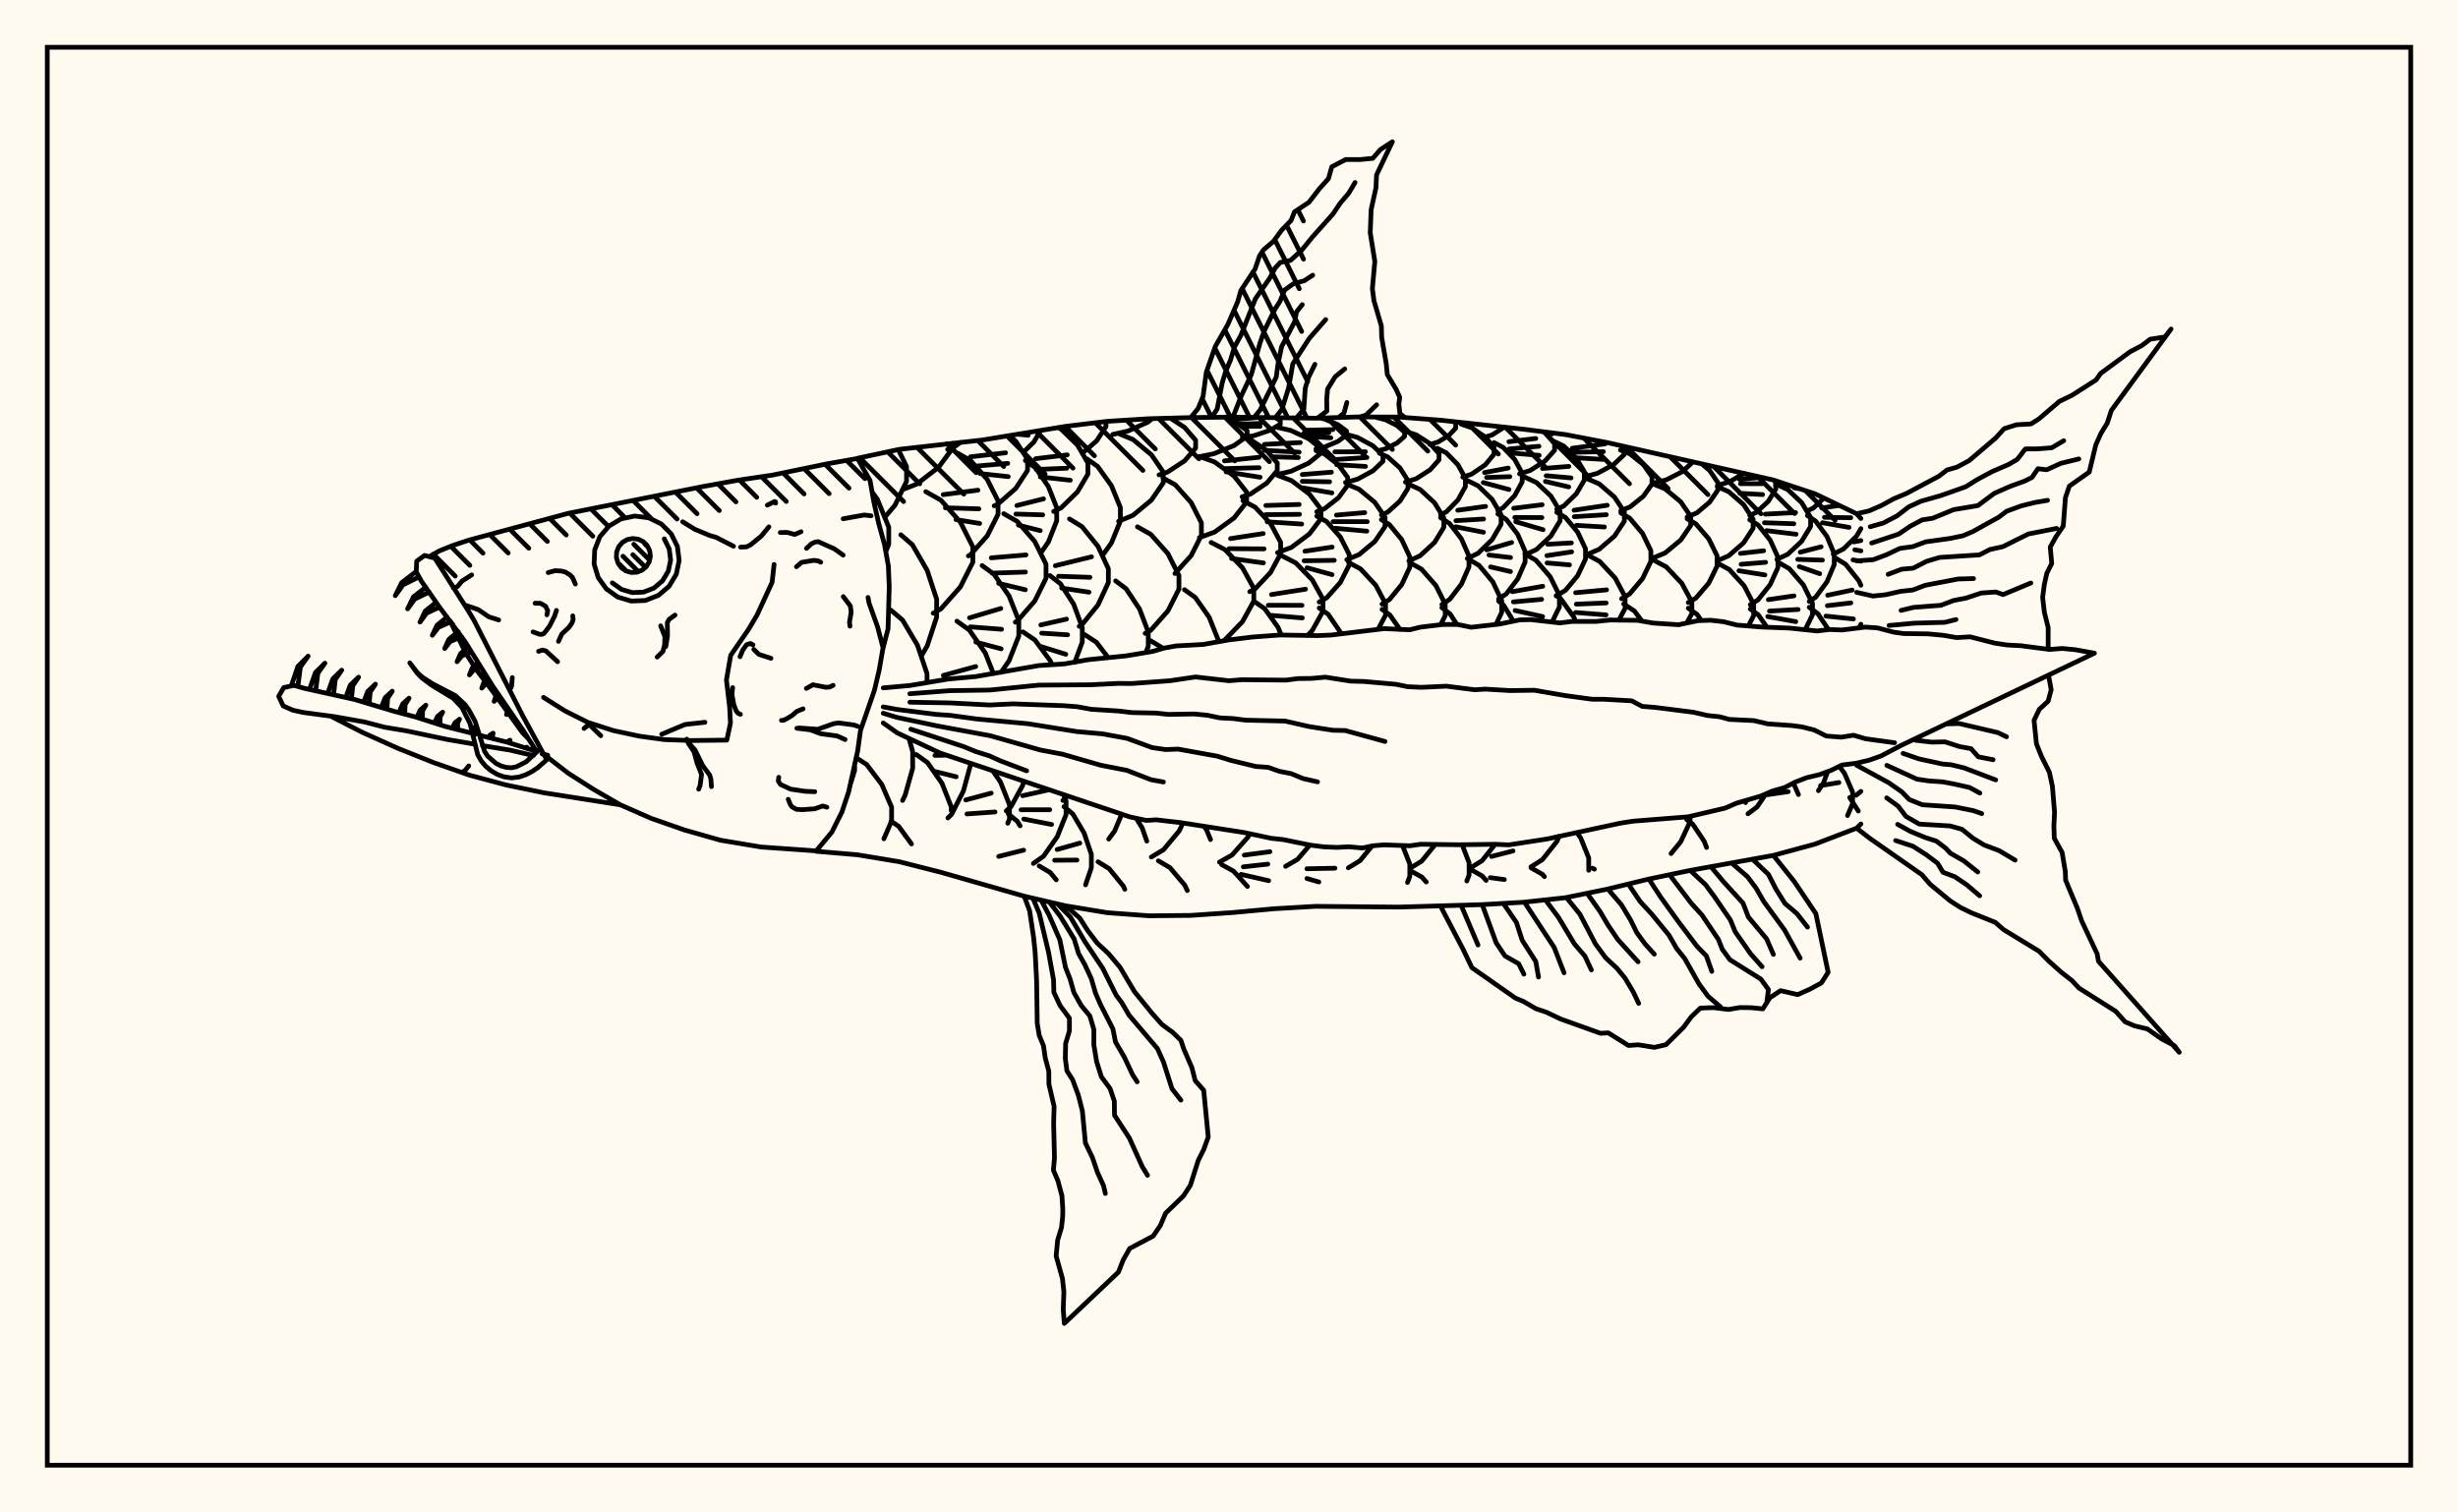 <svg xmlns="http://www.w3.org/2000/svg" width="520" height="320"><rect x="0" y="0" width="520" height="320" fill="floralwhite"/><rect x="10" y="10" width="500" height="300" stroke="black" stroke-width="1" fill="none"/><path stroke="black" stroke-width="1" fill="none" stroke-linecap="round" stroke-linejoin="round" d="
M 181.41 96.96 190.26 95.07 207.87 93.09 225.48 90.2 234.28 89.14 243.09 88.59 251.9 88.35 260.7 88.25 278.31 88.48 287.12 88.22 295.92 88.24 304.73 88.9 322.34 90.82 331.14 91.94 339.95 93.62 375.17 101.56 383.98 104.48 392.78 108.7 393.68 109.7 
M 393.68 174.34 392.78 175.22 383.98 178.59 375.17 180.98 357.56 184.16 348.76 186 339.95 188.14 331.14 189.94 322.34 190.89 313.53 191.4 295.92 191.92 278.31 191.76 269.51 192.27 260.7 193.08 251.9 193.68 243.09 193.76 234.28 193.11 225.48 191.66 216.67 189.61 199.06 184.56 190.26 182.32 181.45 180.86 172.68 180.11 
M 179.78 166.31 180.8 163.03 180.8 161.59 
M 187.84 168.97 186.55 165.98 183.35 161.76 181.11 160.29 
M 190.94 169.36 191.49 168.23 193.08 162.55 193.08 159.03 192.29 156.21 
M 187.39 116.71 188.02 115.18 188.02 111.54 185.61 105.64 184.49 104.09 
M 196.11 144.37 196.11 142.51 194.09 136.5 190.94 131.19 188.49 129.11 
M 201.24 171.5 201.24 170.69 199.28 165.73 196.22 161.35 193.84 159.64 
M 187.16 109.46 189.32 106.92 191.78 101.85 191.78 98.71 190.03 95.11 
M 195.02 138.61 196.14 136.69 198.15 130.57 198.15 126.78 196.14 120.66 193.01 115.25 190.57 113.14 
M 201.67 171.6 203.81 167.35 205.41 161.49 
M 197.79 159.83 200.29 159.78 
M 197.69 163.21 202.28 164.34 
M 190.9 103.6 193.93 102.43 198.56 98.86 201.55 94.82 201.55 93.75 
M 197.43 129.74 199.06 128.82 203.16 124.19 205.81 118.95 205.81 115.7 203.16 110.46 199.06 105.83 195.85 104.02 
M 210.17 142.54 208.44 138.15 205.07 133.31 202.44 131.42 
M 199.57 142.9 206.42 141.02 
M 213.2 174.18 213.56 173.27 213.56 170.27 211.65 165.44 209.99 163.04 
M 204.32 169.25 209.7 167.81 
M 204.57 172.21 210.5 171.79 
M 200.48 95.09 201.85 94.58 203.23 93.57 
M 204.86 117.62 205.31 117.37 208.86 113.36 211.14 108.81 211.14 105.99 208.86 101.44 205.31 97.42 202.53 95.85 
M 199.54 104.65 206.89 103.71 
M 200 107.44 207.09 107.66 
M 202.25 109.93 207.25 110.75 
M 211.78 142.25 213.47 139.8 215.53 134.56 215.53 131.32 213.47 126.09 210.27 121.47 207.77 119.66 
M 205.11 130.72 211.73 128.74 
M 205.26 132.63 211.88 133.14 
M 206.45 135.85 211.8 137.28 
M 212.87 171.58 213.9 170.64 216.33 166.22 216.63 165.28 
M 215.81 174.73 215.19 173.74 213.31 172.22 
M 210.32 107.02 211.04 106.71 214.89 103.34 217.38 99.53 217.38 97.17 214.89 93.36 213.52 92.16 
M 205.31 96.65 212.73 95.8 
M 205.98 98.66 213.19 98.04 
M 207.36 100.2 213.3 100.84 
M 214.79 131.64 215.22 131.39 218.91 127.15 221.29 122.35 221.29 119.38 218.91 114.57 215.22 110.33 212.34 108.68 
M 209.7 118.03 217.05 117.41 
M 209.87 121.26 216.94 121.03 
M 211.26 123.42 216.92 124.78 
M 222.51 140.56 222.19 139.8 218.94 135.41 216.41 133.69 
M 224 176.18 225.53 172.35 225.53 169.46 224.99 168.1 
M 216.34 168.35 222 167.09 
M 216.01 171.33 222.08 171.32 
M 216.58 173.29 222.47 174.44 
M 216.49 95.7 218.7 93.55 220.15 91.07 
M 215.29 91.87 217.51 92.09 
M 220.39 116.7 221.78 114.68 223.55 110.19 223.55 107.42 221.78 102.93 219.05 98.97 216.92 97.43 
M 215.12 106.96 220.76 105.54 
M 214.92 108.76 220.59 108.93 
M 215.44 111.1 220.07 112.27 
M 227.37 140.14 228.96 135.84 228.96 132.78 227.14 127.84 224.32 123.48 222.12 121.78 
M 220.19 132.22 225.63 130.99 
M 220.37 133.96 225.86 134.31 
M 220.27 136.81 225.48 138.43 
M 224.86 169.36 225.79 168.37 
M 229.58 176.94 229.34 176.23 226.96 172.22 225.1 170.66 
M 222.91 108.21 224.48 107.45 227.93 104.09 230.15 100.3 230.15 97.95 227.93 94.15 224.48 90.8 223.81 90.47 
M 219.09 97.05 225.78 96.24 
M 219.2 99.33 225.7 99.06 
M 220.08 100.91 226.43 101.61 
M 228.31 132.52 228.9 132.16 232.29 127.98 234.48 123.25 234.48 120.33 232.29 115.6 228.9 111.42 226.25 109.79 
M 223.26 119.69 230.92 117.81 
M 223.94 121.92 230.58 122.15 
M 224.6 124.43 230.38 125.29 
M 234.45 139.15 231.95 135.89 229.43 134.25 
M 234.55 177.53 235.8 175.84 237.31 172.25 
M 229.19 95.71 232 93.27 233.98 90.24 233.98 89.17 
M 233.37 117.34 235.13 114.87 237.02 110.25 237.02 107.38 235.13 102.76 232.21 98.68 229.93 97.08 
M 242.41 138.08 242.92 136.73 242.92 133.73 241.08 128.86 238.24 124.57 236.02 122.9 
M 242.61 177.96 241.63 175.16 240.38 173.13 
M 235.4 91.92 238.65 91.19 242.81 89.33 243.77 88.57 
M 236.64 110.29 239.69 109.03 243.59 105.8 246.1 102.14 246.1 99.88 243.59 96.22 239.69 92.99 236.64 91.73 
M 242.26 134.01 243.46 133.34 247.08 129.25 249.41 124.63 249.41 121.77 247.08 117.14 243.46 113.06 240.63 111.46 
M 246.09 137.18 243.36 135.53 
M 247.69 177.93 249.46 175.81 250.25 174.14 
M 245.2 100.47 246.96 99.9 250.6 97.51 252.94 94.81 252.94 93.14 250.6 90.43 247.6 88.47 
M 248.57 121.34 252 117.54 254.16 113.27 254.16 110.62 252 106.35 248.64 102.58 246.01 101.11 
M 257.69 135.81 257.69 135.33 255.8 130.59 252.86 126.4 250.57 124.76 
M 256.09 177.63 255.27 175.61 254.75 174.89 
M 253.45 96.68 256.79 96 261.07 94.27 263.83 92.3 263.83 91.09 261.07 89.12 258.96 88.27 
M 253.73 113.75 256.95 112.58 261.07 109.59 263.73 106.21 263.73 104.11 261.07 100.72 256.95 97.74 253.73 96.57 
M 258.66 135.63 259.13 135.38 262.85 131.53 265.25 127.17 265.25 124.48 262.85 120.12 259.13 116.27 256.22 114.77 
M 264.02 177.1 264.39 176.4 
M 262.84 92.58 265.35 92.16 268.69 91.03 270.85 89.76 270.85 88.98 269.86 88.39 
M 260.65 88.83 266.06 88.33 
M 262.19 89.75 266.65 89.58 
M 262.84 90.18 266.58 90.21 
M 262.77 105.12 264.54 104.53 267.99 102.21 270.21 99.58 270.21 97.96 267.99 95.33 264.54 93.01 262.84 92.44 
M 259.04 97.51 266.36 96.75 
M 259.29 99.14 266.37 98.95 
M 259.39 99.84 266.58 100.97 
M 264.39 125.18 265.52 124.59 268.8 121.11 270.92 117.16 270.92 114.72 268.8 110.78 265.52 107.3 262.95 105.94 
M 260.32 113.95 267.24 112.89 
M 260.04 116.09 267.42 116.13 
M 260.54 118.17 267.28 119.1 
M 271.05 134.35 270.39 132.75 267.56 128.79 265.35 127.25 
M 270.1 100.41 273.06 99.73 276.85 97.99 279.29 96.01 279.29 94.79 276.85 92.82 273.06 91.07 270.1 90.39 
M 267.5 94.02 275.08 93.64 
M 267.55 95.29 274.84 95.67 
M 269.41 96.65 274.66 96.81 
M 270.26 116.92 273.22 115.81 277.01 112.97 279.45 109.74 279.45 107.75 277.01 104.53 273.22 101.68 270.26 100.57 
M 267.8 106.95 274.84 106.73 
M 267.75 108.89 274.91 108.82 
M 268.08 110.4 275.39 110.88 
M 276.56 134.48 277.63 133.38 279.89 129.3 279.89 126.78 277.63 122.7 274.13 119.1 271.4 117.7 
M 268.99 125.79 276.19 124.66 
M 268.31 128.06 275.44 128.07 
M 269.05 130.21 275.51 130.74 
M 278.41 94.96 280.18 94.59 283.03 93.4 284.86 92.04 284.86 91.2 283.03 89.84 280.18 88.65 279.25 88.45 
M 276.1 91.03 281.98 90.89 
M 275.89 91.57 281.11 91.56 
M 275.77 92.26 281.54 92.64 
M 278.57 108.27 280.2 107.64 283.18 105.3 285.11 102.66 285.11 101.03 283.18 98.38 280.2 96.05 278.41 95.35 
M 275.5 100.4 281.67 99.9 
M 275.5 101.84 281.29 101.94 
M 275.2 103.15 281.77 104.29 
M 279.08 127.38 280.66 126.49 283.55 123.24 285.42 119.57 285.42 117.29 283.55 113.61 280.66 110.36 278.57 109.19 
M 276.06 116.62 281.82 115.75 
M 275.89 118.65 282.27 118.55 
M 276.52 120.13 281.8 121.58 
M 283.79 134.08 280.97 129.96 279.08 128.64 
M 284.64 102.08 287.19 101.39 290.46 99.61 292.57 97.59 292.57 96.34 290.46 94.33 287.19 92.55 284.64 91.85 
M 282.4 95.6 288.86 95.58 
M 282.25 97.24 289.18 96.79 
M 282.78 98.32 288.87 98.68 
M 284.92 118.42 287.52 117.34 290.86 114.55 293.01 111.4 293.01 109.45 290.86 106.3 287.52 103.52 284.92 102.43 
M 282.72 108.98 288.72 108.46 
M 282.02 110.37 289.25 110.37 
M 282.46 111.77 289.16 112.38 
M 291.54 133.15 293.12 130.16 293.12 127.73 291.04 123.81 287.81 120.35 285.29 119 
M 291.81 95.29 293.12 94.96 295.57 93.72 297.15 92.32 297.15 91.45 295.57 90.05 293.12 88.81 291.21 88.33 
M 292.24 108.96 293.57 108.36 296.18 106 297.86 103.34 297.86 101.69 296.18 99.02 293.57 96.67 291.81 95.88 
M 292.38 127.81 293.93 126.86 296.55 123.67 298.24 120.04 298.24 117.8 296.55 114.18 293.93 110.98 292.24 109.95 
M 296.19 133.2 294.02 130.1 292.38 128.92 
M 297.32 102.01 299.61 101.28 302.54 99.41 304.43 97.29 304.43 95.98 302.54 93.87 299.61 92 297.32 91.27 
M 298.06 118.68 300.44 117.58 303.49 114.76 305.45 111.56 305.45 109.58 303.49 106.39 300.44 103.57 298.06 102.47 
M 304.78 132.17 305.74 130.25 305.74 127.82 303.78 123.9 300.75 120.44 298.38 119.09 
M 302.5 94.04 304.22 93.52 306.5 92.14 307.96 90.58 307.96 89.61 307.56 89.19 
M 304.75 108.92 305.99 108.29 308.44 105.78 310.01 102.94 310.01 101.18 308.44 98.34 305.99 95.83 304.08 94.85 
M 305.04 127.89 306.69 126.81 309.17 123.59 310.77 119.93 310.77 117.67 309.17 114.01 306.69 110.78 304.76 109.52 
M 308.22 132.12 306.77 129.9 305.04 128.57 
M 309.45 100.96 311.34 100.31 314.22 98.34 316.07 96.1 316.07 94.71 314.22 92.47 311.34 90.5 309.1 89.73 
M 310.41 118.17 312.71 117.05 315.66 114.18 317.56 110.92 317.56 108.91 315.66 105.66 312.71 102.79 310.41 101.67 
M 308.39 107.96 314.28 107.14 
M 308 110.16 313.86 109.81 
M 307.98 111.46 313.83 112.61 
M 316.49 132.1 317.7 129.54 317.7 127.09 315.83 123.14 312.93 119.65 310.67 118.29 
M 313.99 92.53 315.67 92.02 318.28 90.35 
M 316.88 108.01 317.99 107.42 320.45 104.85 322.03 101.94 322.03 100.13 320.45 97.22 317.99 94.65 316.07 93.64 
M 314.06 99.98 319.07 99.03 
M 314.49 101.02 319.42 100.85 
M 313.8 102.1 319.23 103.57 
M 317.03 126.72 318.65 125.66 321.08 122.49 322.65 118.89 322.65 116.66 321.08 113.06 318.65 109.89 316.88 108.73 
M 314.5 116.34 319.79 114.78 
M 315 117.43 319.56 117.96 
M 315.33 119.94 319.55 120.93 
M 320.13 131.37 318.1 128.04 317.03 127.16 
M 321.47 100.26 323.72 99.54 326.85 97.54 328.88 95.26 328.88 93.86 326.85 91.59 326.48 91.35 
M 319.22 93.45 324.9 92.77 
M 319.26 94.99 325.57 94.42 
M 319.06 95.79 325.62 96.34 
M 322.68 117.37 325.05 116.26 328.09 113.41 330.05 110.18 330.05 108.18 328.09 104.95 325.05 102.1 322.68 100.99 
M 320.23 107.54 326.25 106.79 
M 320.46 109.48 326.2 109.51 
M 320.66 110.38 326.44 112.07 
M 328.35 131.58 329.9 128.43 329.9 125.98 327.95 122.03 324.93 118.54 322.58 117.18 
M 319.95 125.18 326.38 124.04 
M 320.17 127.35 326.13 126.81 
M 320.53 129.17 326.35 130.45 
M 327.25 92.05 328.82 91.65 
M 329.34 107.75 330.82 107.05 333.46 104.49 335.17 101.6 335.17 99.81 333.46 96.92 330.82 94.37 328.75 93.38 
M 326.32 99.12 331.9 98.68 
M 327.1 100.65 332.36 101.12 
M 326.94 101.86 331.86 103.02 
M 329.21 126.09 331.18 124.9 333.76 121.8 335.42 118.28 335.42 116.11 333.76 112.59 331.18 109.49 329.34 108.38 
M 327.41 115.15 332.43 114.87 
M 327.26 117.56 332.48 116.76 
M 327.29 119.11 332.03 119.51 
M 333.31 131.46 332.97 130.6 330.23 126.74 329.21 126.01 
M 335.23 100.88 337.92 100.15 341.37 98.29 343.59 96.19 343.59 94.89 342.98 94.31 
M 332.61 94.84 339.56 93.91 
M 332.29 95.71 339.21 95.56 
M 333.09 96.84 339.41 97.21 
M 335.8 117.3 338.32 116.21 341.55 113.43 343.64 110.27 343.64 108.32 341.55 105.17 338.32 102.38 335.8 101.29 
M 333 107.95 340.02 106.9 
M 333.04 109.32 339.82 108.9 
M 333.52 111.15 339.42 111.5 
M 342.47 131.22 343.8 128.71 343.8 126.26 341.69 122.29 338.41 118.78 335.85 117.41 
M 333.33 125.4 339.88 124.8 
M 333.48 127.82 339.78 127.57 
M 333.33 129.59 339.76 130.1 
M 343.05 95.09 344.87 94.75 
M 342.89 108.04 344.86 107.25 347.67 104.99 349.48 102.44 349.48 100.86 347.67 98.31 344.86 96.05 342.8 95.22 
M 343.05 126.67 344.75 125.66 347.48 122.43 349.25 118.77 349.25 116.51 347.48 112.85 344.75 109.61 342.89 108.52 
M 347.38 131.42 345.76 129.27 343.5 127.78 
M 349.9 102.19 352.54 101.51 355.91 99.79 358.09 97.78 
M 349.7 118.06 352.27 116.99 355.56 114.26 357.68 111.17 357.68 109.26 355.56 106.17 352.27 103.44 349.7 102.38 
M 356.84 131.83 357.92 129.81 357.92 127.36 355.8 123.42 352.5 119.93 349.93 118.57 
M 356.92 109.38 358.99 108.51 361.68 106.24 363.42 103.68 363.42 102.1 361.68 99.54 360.09 98.2 
M 357.16 127.48 358.77 126.55 361.49 123.38 363.25 119.8 363.25 117.58 361.49 114 358.77 110.84 356.92 109.76 
M 359.94 131.29 359.02 130 357.16 128.68 
M 363.34 102.68 365.76 102 369.01 100.12 
M 363.28 118.65 365.73 117.58 368.86 114.85 370.88 111.76 370.88 109.85 368.86 106.76 365.73 104.03 363.28 102.96 
M 369.9 132.37 371 130.26 371 127.84 368.98 123.94 365.84 120.5 363.39 119.16 
M 369.29 169.81 369.13 169.46 
M 370.16 109.06 371.6 108.39 374.08 106.08 375.68 103.47 375.58 101.69 
M 367.94 101.38 372.86 101.02 
M 368.2 102.33 372.8 102.34 
M 368.06 104.37 372.89 104.64 
M 370.28 127.93 371.93 126.9 374.48 123.71 376.12 120.1 376.12 117.87 374.48 114.26 371.93 111.07 370.16 109.97 
M 368.2 117.09 373.11 116.53 
M 368.34 119.39 373.52 118.97 
M 367.88 120.76 373.37 121.64 
M 373.78 132.68 371.99 130.1 370.28 128.85 
M 372.62 169.39 373.56 167.98 
M 375.89 102.22 376.56 102.02 
M 375.91 118.35 378.21 117.27 381.15 114.52 383.04 111.4 383.04 109.47 381.15 106.35 378.21 103.59 375.91 102.52 
M 373.46 108.78 379.86 108.45 
M 373.27 110.6 379.49 110.81 
M 373.74 112.27 379.97 113.03 
M 381.88 133.25 383.44 130.08 383.44 127.67 381.52 123.77 378.54 120.32 376.21 118.98 
M 374.1 126.87 379.52 126.07 
M 374.34 129.29 380.4 128.95 
M 373.97 130.45 379.9 131.52 
M 380.47 168.11 379.4 165.67 
M 373.1 168.25 378.3 167.5 
M 382.36 108.09 383.66 107.47 385.84 105.37 
M 379.56 103.21 380.84 103.44 
M 382.75 127.27 384.12 126.34 386.5 123.1 388.04 119.44 388.04 117.17 386.5 113.51 384.12 110.28 382.36 109.08 
M 380.85 116.83 385.27 115.69 
M 380.32 118.35 385.54 118.51 
M 380.64 119.88 384.97 121.38 
M 386.82 133.21 384.57 129.84 382.75 128.49 
M 384.69 167.29 385.77 165.63 386.65 163.26 
M 387.83 117.23 390 116.15 392.78 113.41 393.68 111.84 
M 385.38 107.47 389.13 106.95 
M 385.97 109.45 391.54 109.54 
M 385.55 110.6 391.17 111.58 
M 393.31 132.87 393.68 132.07 
M 393.68 123.83 393.23 122.85 390.46 119.4 388.3 118.06 
M 386.65 125.94 391.83 124.85 
M 386.59 128.15 391.55 127.56 
M 386.28 130.35 392.1 130.96 
M 391.1 165.67 390.2 163.59 389.1 162.14 
M 385.14 166.22 389.03 165.57 
M 392.17 114.66 393.68 114.37 
M 392.4 116.32 393.68 116.55 
M 392.02 118.47 393.68 118.73 
M 186.99 177.47 188.62 173.71 188.62 170.75 187.84 168.97 
M 192.83 178.56 190.11 174.83 188.5 173.73 
M 200.54 173.06 201.33 172.27 201.67 171.6 
M 211.28 181.2 216.56 179.87 
M 218.61 182.69 220.78 181.14 223.67 177.02 224 176.18 
M 223.46 186.15 222.18 184.61 219.84 183.21 
M 220.15 91.07 220.15 91.07 
M 229.65 187.21 230.88 183.58 230.88 180.77 229.58 176.94 
M 223.64 179.74 228.44 178.38 
M 223.12 182.01 227.83 181.97 
M 237.96 188.16 237.66 187.49 234.64 183.78 232.29 182.33 
M 243.57 181.33 246.15 179.78 247.69 177.93 
M 251.18 188.42 250.63 187.27 247.5 183.57 245.06 182.13 
M 247.6 88.47 247.6 88.47 
M 257.99 182.4 260.65 180.9 264.02 177.1 
M 263.91 187.56 260.97 184.32 258.45 182.93 
M 266.06 88.33 266.06 88.33 
M 263.24 180.92 268.66 180.2 
M 263.03 183.4 268.21 182.83 
M 262.56 185 268.39 186.33 
M 271.97 183.3 274.52 181.81 277.1 178.79 
M 279.25 88.45 279.25 88.45 
M 276.48 183.81 282.42 183.69 
M 276.48 185.87 279.01 186.6 
M 285.24 183.61 287.7 182.12 290.29 178.97 
M 297.76 186.7 298.25 185.43 298.25 182.82 296.73 178.94 
M 298.34 183.68 300.76 182.2 303.65 178.65 
M 301.73 186.61 300.8 185.57 298.39 184.23 
M 310.3 186.4 310.79 185.14 310.79 182.54 309.32 178.71 
M 311.18 183.57 313.56 182.08 316.31 178.63 
M 314.4 186.28 313.56 185.33 311.18 183.98 
M 315.53 181.2 320.08 180.04 
M 315.26 185.69 318.25 186.09 
M 323.88 183.4 326.29 181.89 329.37 178.02 329.88 176.89 
M 326.73 185.47 326.32 184.99 323.92 183.63 
M 328.82 91.65 328.82 91.65 
M 336.1 184.13 336.1 181.51 334.4 177.29 333.6 176.16 
M 337.3 183.9 336.92 183.69 
M 358.09 97.78 358.09 97.78 
M 353.52 180.59 355.57 178.08 357.55 173.83 357.55 172.73 
M 361.03 179.31 360.51 177.96 358.09 174.35 356.84 173.42 
M 369.79 172.17 371.73 170.72 372.62 169.39 
M 390.85 172.55 391.92 170.05 391.92 167.58 391.1 165.67 
M 392.68 168.26 393.68 167.44 
M 393.13 171.59 391.31 168.74 
M 251.9 88.35 253.46 86.43 254.51 83.89 255.2 78.76 257.1 73.3 259.75 68.66 261.83 63.87 262.51 61.48 265.53 56.88 266.46 54.14 267.27 52.89 269.39 51.08 271.12 48.72 273.13 46.65 273.86 44.82 276.91 42.8 279.18 39.86 281.03 37.82 281.75 35.29 284.69 33.75 287.68 33.76 290.41 33.5 292.06 31.62 294.56 30 291.21 37.01 291.09 39.72 290.07 44.37 289.88 49.26 290.85 55.29 290.33 61.08 290.67 63.65 292.23 68.95 292.3 71.39 293.26 76.93 293.49 79.25 295.35 82.36 296.12 84.06 295.93 85.5 296.16 87.5 297.22 88.34 
M 295.92 88.25 295.92 88.24 
M 256.37 88.29 257.51 86.5 258.54 81.09 259.29 78.6 260.32 76.17 261.14 73.44 262.52 70.94 265.58 63.22 268.61 58.88 269.76 56.72 270.84 55.53 273.01 55.09 275.31 53.02 277.61 50.19 282 45.27 283.49 43.04 285.32 40.88 286.67 38.61 
M 260.83 88.25 262.51 83.97 264.72 79.25 266.54 72.62 267.44 70.05 269.71 65.43 270.8 63.72 271.74 61.4 273.57 60.06 275.96 59.38 277.72 58.22 
M 265.3 88.32 266.6 86.73 269.99 79.78 270.4 76.82 271.14 73.33 273.89 68.07 274.28 66 275.5 64.45 
M 269.77 88.39 271.18 86.64 272.61 82.06 273.5 76.98 276.98 71.6 280.46 67.61 
M 274.24 88.44 275.83 86.59 276.13 82.14 276.84 79.8 278.18 77.08 
M 278.71 88.47 280.7 86.97 280.67 84.46 280.85 82.33 282.45 79.72 284.49 78.05 
M 283.18 88.34 284.32 87.4 284.94 85.15 
M 287.65 88.22 288.96 87.84 291.23 85.65 
M 292.12 88.23 292.14 88.24 
M 186.85 145.54 192.46 145.04 200.59 143.67 206.38 143.15 219.8 140.81 225.16 140.47 230.25 139.57 238.22 138.77 243.86 137.82 246.33 137.11 248.81 136.66 254.54 136.35 259.76 135.42 264.95 134.78 270.81 134.35 278.71 134.48 281.62 134.36 292.86 133 298.23 133.25 300.42 132.7 305.16 132.13 308.34 132.12 311.24 132.71 317.18 132.04 321.55 131.15 323.84 131.1 330 131.8 332.46 131.49 337.61 131.49 340.62 131.18 346.46 131.25 349.67 131.82 355.1 132.18 359.26 131.31 361.94 131.23 364.66 131.55 367.49 132.25 372.55 132.66 378.6 132.89 384.44 133.5 386.99 133.19 389.69 133.29 394.63 132.68 397.19 132.85 400.56 133.74 402.77 134.05 407.85 134.11 411.16 134.42 413.94 134.9 416.79 134.74 422.04 136.08 424.64 136.47 427.52 136.62 433.57 137.41 436.27 137.2 439.03 137.46 443.09 138.2 402.34 157.64 397.91 159.96 395.41 160.84 392.67 161.49 389.67 161.86 387.4 162.98 384.93 163.89 382.21 164.54 379.77 165.48 377.54 166.63 374.91 167.38 372.56 168.41 367.34 169.94 364.99 170.97 357.13 172.82 345.51 173.74 342.8 174.16 327.34 177.5 319.19 178.76 316.35 178.63 308.56 178.73 300.57 178.62 298.27 178.95 292.81 178.75 290.38 178.95 288.23 179.42 285.33 179.16 282.83 179.29 280.1 179.18 277.2 178.81 271.49 177.64 268.96 177.37 263.18 176.14 249.76 174.05 244.63 173.46 242.49 173.58 239.04 172.84 198.93 159.34 189.86 155.09 186.85 152.96 
M 192.48 146.78 200.92 146.13 209.39 146 219.7 144.96 230.76 144.88 236.6 144.59 239.37 144.62 247.5 144.03 252.93 143.23 259.99 144.03 262.73 143.81 272.02 143.9 274.58 143.57 277.39 143.54 280.39 143.27 285.74 144.11 288.5 144.18 295.33 144.78 297.77 145.29 300.73 145.42 305.98 145.18 312 145.94 314.21 145.8 319.47 146.11 324.6 146.04 331.21 147.18 336.88 147.95 339.38 147.95 345.2 148.28 347.43 149.46 350.15 149.67 358.26 150.7 361.23 151.38 363.77 151.65 365.85 152.21 371.02 152.46 373.96 153.15 379.06 153.51 381.24 153.8 383.8 154.45 386.35 155.72 389.51 155.97 392.12 155.56 394.68 156.31 400.81 157.15 
M 192.49 148.57 200.97 148.72 209.37 149.16 214.28 148.92 225.1 149.31 227.84 149.52 230.87 150.07 236.61 150.43 239.51 150.77 244.56 150.87 247.15 151.15 252.63 151.06 255.43 151.33 258.08 151.89 260.89 152.03 263.51 152.37 271.85 152.56 276.94 153.72 279.34 154.1 282.01 154.51 284.57 154.56 293.01 156.88 
M 186.85 149.56 189.76 150.1 198.13 151.16 201 151.35 206.62 152.12 217.44 153.12 227.77 154.78 233.27 155.27 238.44 156.22 243.73 158.17 246.59 158.59 249.23 158.49 257.52 159.99 260.48 160.9 265.68 162.17 268.28 162.35 270.61 163.18 273.14 163.68 275.69 164.73 278.73 165.42 
M 186.85 150.9 189.69 151.77 198.24 153.58 209.52 155.67 220.08 158.68 224.78 159.57 232.89 161.91 238.36 162.98 243.5 164.97 246.12 165.45 
M 192.69 154.28 203.84 157.95 206.47 159.03 209.31 159.92 211.6 160.96 217.19 163.09 
M 225.48 191.66 228.41 194.23 230.14 196.93 232.12 199.53 234.51 201.76 236.93 204.63 240.01 209.82 243.73 214.4 245.83 216.76 248.15 218.47 249.82 220.11 250.45 221.97 252.15 225.89 252.85 228.62 254.65 230.68 255.61 240.56 254.68 243.14 253.51 245.48 251.82 250.79 250.36 253.04 246.59 256.68 245.48 259.28 243.95 261.53 239 264.14 237.63 266.55 236.61 269.15 225.16 280 224.93 277.01 225.07 273.35 224.77 270.53 223.43 265.74 223.75 262.37 224.56 259.74 224.82 257.35 224.83 255.66 224.66 253.02 223.8 249.81 222.85 247.58 223.08 245.01 222.9 237.74 223 234.09 221.9 229.38 221.88 226.63 221.14 223.9 220.75 221.25 219.85 219.06 219.43 216.5 219.3 207.57 219 201.64 218.67 198.4 217.82 192.69 216.67 189.61 
M 223.74 191.25 226.45 194.03 229.49 199.19 233.3 204.89 236.13 210.56 237.29 212.1 238.86 214.79 244.87 221.87 246.16 224.76 247.94 230.35 249.82 232.76 
M 222 190.85 224.28 193.83 227.24 198.66 228.18 201.75 229.49 204.08 230.86 207.04 231.77 210.15 232.8 212.51 235.44 217.69 235.99 220.47 237.85 223.65 239.59 227.36 240.57 228.89 
M 220.26 190.44 221.94 193.64 224.21 198.84 225.41 204.68 226.4 207.19 227.18 209.97 228.73 212.73 230.56 214.95 231.41 217.81 231.41 221.06 232 224.65 233 227.82 234.85 230.34 235.74 232.98 235.78 235.96 238.92 240.78 241.64 246.82 242.76 248.67 
M 218.51 190.03 219.85 193.2 221.84 201.56 222.88 207.3 222.95 209.96 224.27 212.76 226.24 215.42 226.24 218.12 225.44 220.77 225.37 223.96 225.71 226.55 226.92 228.46 228.13 231.73 228.98 235.06 229.62 241.81 231.13 244.97 232.16 248.02 233.47 250.89 233.84 252.51 
M 375.17 180.98 379.56 186.48 384.15 193.3 386.75 205.72 385.32 207.97 382.86 209.3 380.32 210.44 376.68 209.6 374.4 211.12 372.94 213.45 370.44 213.2 368.12 213.17 365.67 213.58 362.44 213.19 359.72 213.29 357.79 215.14 356.18 217.33 352.46 221.03 350 221.6 346.59 221.05 344.51 221.2 340.24 218.53 338.58 218.62 330.15 215.59 327.18 214.18 324.9 213.4 322.31 211.89 320.6 211.18 311.38 204.73 309.53 200.86 304.73 191.69 
M 370.78 181.81 374.12 185 375.73 188.14 377.61 191.15 380.12 193.27 382.39 196.16 
M 366.39 182.64 369.68 185.48 371.52 187.93 373.12 190.73 377.52 196.75 380.83 202.72 
M 361.98 183.4 364.62 186.56 368.74 191.08 369.87 194.02 373.73 198.64 375.17 201.94 
M 357.58 184.16 360.81 187.18 362.62 189.61 366.07 194.65 367.08 197.12 370.31 201.76 372.77 204.54 
M 353.2 185.07 357.79 191.11 360.05 193.59 363.53 198.76 364.35 200.84 365.97 203.06 372.52 207.15 374.12 209.37 373.76 212.19 
M 348.83 185.99 351.28 189.74 354.94 194.83 359 200.21 360.99 202.25 362.14 205.52 
M 344.48 187.04 347.01 190.78 349.43 193.4 353.05 197.82 354.72 200.71 356.39 202.78 359.46 208.22 361.35 210.79 363.98 213.03 
M 340.14 188.09 342.99 191.4 344.98 194.7 346.27 197.32 347.95 199.63 349.97 201.88 
M 335.76 189 338.46 192.8 340.24 195.81 342.24 198.76 346.54 203.5 
M 331.38 189.89 334.23 193.41 337.52 199.7 339.66 202.62 342.07 204.87 343.78 206.95 345.54 209.9 346.67 212.29 
M 326.94 190.4 329.72 194.12 333.07 199.71 335.29 202.29 336.66 205.21 
M 322.5 190.88 328.8 200.47 330.88 205.82 
M 318.04 191.14 320.8 195.16 322.03 198.94 324.9 203.43 325.48 206.72 
M 313.57 191.4 316.53 199.49 318.39 202.26 321.28 203.9 322.39 206.11 
M 309.11 191.54 312.68 199.94 
M 392.78 108.7 395.48 108.07 398.07 106.93 400.59 105.55 403.35 104.39 410.21 100.74 411.89 99.44 413.99 98.84 416.6 97.44 422.23 92.64 423.98 90.7 426.6 89.87 429.69 89.69 431.39 88.59 435.67 84.93 438.37 83.62 443.41 80.4 444.41 79 450.65 74.41 453.11 73.12 454.87 71.77 458.01 71.29 459.3 69.61 446.66 86.85 445.8 89.51 444.46 91.7 443.37 94.14 441.99 99.88 437.78 102.85 436.95 105.29 436.49 111.31 435.01 113.46 433.74 115.74 434.05 119.22 433.01 121.3 432.47 123.75 432.13 126.39 432.48 129.49 433.3 132.79 433.3 137.37 
M 433.37 142.84 433.94 145.92 433.28 148.37 431.43 150.07 430.31 152.4 430.81 157.35 431.86 159.99 433.56 163.4 434.2 166.38 434.65 171.9 434.51 174.71 434.59 177.36 436.25 180.37 436.93 184.42 436.99 186.23 439.49 192.22 440.39 194.85 443.66 201.81 443.95 203.39 461.03 222.64 459.99 221.23 457.35 219.84 454.29 217.7 451.58 217.05 449.59 216.2 447.59 213.97 439.81 209.05 438.32 207.45 436.15 205.77 433.46 203.37 431.37 201.26 423.87 196.69 422.11 195.15 417.09 193.14 414.78 192.02 412.54 190.58 408.34 187.11 406.55 185.04 395.56 177.37 392.78 175.22 
M 395.66 111.44 398.42 110.66 401.32 109.15 403.82 107.23 406.38 106.05 410.5 104.88 415.86 102.99 418.3 101.46 421.48 99.76 424.91 98.28 426.75 97.21 428.48 94.98 430.93 94.98 434.06 94.74 436.59 93.24 
M 395.96 114.9 401.68 113 404.16 111.31 406.66 109.99 408.87 109.65 413.3 107.83 418.44 106.97 421.87 104.4 425.28 102.89 428.32 101.79 429.87 101.02 431.13 99.17 433.01 99.39 435.98 98.03 439.79 97.1 
M 392.78 118.67 396.29 118.42 399.11 117.37 401.89 116.04 404.68 115.65 407.4 114.64 412.58 113.92 415.33 113.34 417.41 112.44 422.87 109.41 424.51 108.17 427.57 107.04 430.51 106.31 433.17 105.86 
M 399.44 121.51 402.31 120.43 404.75 120.21 407.56 118.77 410.32 117.94 418.77 117.4 420.96 116.27 423.72 115.66 429.11 112.98 435.08 111.8 
M 392.78 125.33 396.24 126.11 398.92 125.83 402.12 125.11 404.67 124.83 407.3 123.83 414.28 122.5 417.51 122.41 
M 402.18 129.15 404.8 128.51 410.58 128.07 413.33 127.04 415.98 126.53 419.13 125.47 422.23 125.25 423.76 125.8 429.63 123.35 
M 399.64 132.34 404.96 131.85 411.45 131.67 413.8 131.08 
M 411.71 153.17 414.45 153.08 422.62 154.99 424.49 155.88 
M 404.84 156.44 405.22 156.62 408.66 157.02 411.47 156.96 414.53 157.95 416.98 158.4 418.52 160.13 421.65 160.74 
M 402.6 159.4 406 160.57 411 161.66 412.77 161.8 415.49 162.46 422.2 165.01 
M 399.16 161.93 405.53 164.85 408.11 165.23 411.05 165.43 413.58 165.92 416.64 166.61 418.85 167.8 
M 392.78 161.91 399.56 165.6 402.35 167.54 403.91 169.17 406.67 170.27 413.63 170.74 417.46 171.51 419.24 172.14 
M 399.14 168.81 401.56 170.56 403.22 172.74 406.04 174.36 412.54 174.75 415.05 175.45 417.46 177.4 419.74 178.77 422.95 179.99 426.3 181.98 
M 401.45 174.41 404.1 175.88 407.28 177.2 409.65 177.96 411.64 179.47 412.6 180.51 415.47 182.15 418.4 184.49 
M 401.03 177.84 404.67 179.03 407.52 180.85 409.88 182.62 411.06 184.56 413.54 185.49 416.07 187.2 418.81 189.53 
M 90.8 117.78 92.93 116.57 95.64 115.46 99.22 114.27 120.17 108.62 148.82 102.92 156.18 101.59 163.37 100.53 174.8 98.17 181.41 97 184.06 101.65 184.85 106.16 185.88 110.69 187.13 115.25 187.94 119.76 188.12 124.21 187.87 133.03 186.76 137.34 186.01 141.69 185 146.01 182.04 154.55 181.44 158.91 179.53 167.56 178.1 171.83 175.99 176.04 172.68 180.03 161.02 179.21 152.41 177.77 144.85 175.62 137.75 173.14 131.22 170.28 125.51 166.97 120.18 163.57 114.98 159.55 
M 111.7 156.21 110.51 154.99 103.95 145.87 100.75 141.68 98.51 138.13 95.2 131.33 
M 163.76 119.43 163.34 123.2 160.18 130.08 158.36 133.16 154.58 138.65 153.68 143.87 154.36 149.65 154.53 153 153.76 156.59 146.16 156.68 140.52 156.48 135.23 155.75 129.74 154.57 124.37 152.84 119.53 150.41 114.98 147.55 
M 113.52 158.99 110.53 154.31 104.33 145.3 98.33 135.67 93 128.49 89.16 122.98 88.06 120.99 88.15 118.74 89.82 117.52 91.99 118.09 99.13 129.33 100.28 131.25 110.5 151.29 115 159.54 
M 112.85 159.86 107.87 158.7 102.05 157.75 
M 100.44 157.45 94.63 156.46 85.86 154.61 81.39 153.87 77.1 152.75 70.72 151.62 64.15 150.74 61.98 150.27 59.91 149.36 58.96 147.33 60.02 145.48 62.19 145.01 64.42 145.64 74.98 147.98 83.45 150.52 87.9 151.69 94.16 153.69 99.98 155.16 
M 101.45 155.56 107.18 157 113.66 159.03 
M 128.27 124.59 126.54 122.18 125.69 119.33 125.81 116.35 126.89 113.58 128.81 111.32 131.37 109.79 134.28 109.18 137.23 109.55 139.9 110.86 142 112.96 143.31 115.63 143.68 118.58 143.07 121.49 141.54 124.05 139.28 125.97 136.51 127.05 133.53 127.17 130.69 126.32 128.27 124.59 
M 140.53 114.01 141.58 116.15 141.87 118.51 141.38 120.83 140.17 122.88 138.35 124.42 136.13 125.28 133.76 125.38 131.48 124.7 129.54 123.32 
M 131.43 120.09 130.74 119.12 130.4 117.98 130.45 116.8 130.88 115.69 131.65 114.78 132.67 114.17 133.83 113.93 135.01 114.08 136.08 114.6 136.92 115.44 137.44 116.51 137.59 117.69 137.35 118.85 136.74 119.87 135.83 120.64 134.72 121.07 133.53 121.12 132.39 120.78 131.43 120.09 
M 131.12 119.43 132.5 120.82 
M 131.79 117.69 135.05 120.95 
M 133.88 117.36 136.55 120.03 
M 134.08 115.15 137.42 118.49 
M 136.4 115.06 137.06 115.72 
M 103.15 144.82 105.85 147.53 
M 95.36 131.67 95.8 132.11 
M 91.65 117.23 96.31 121.89 
M 95.36 115.58 99.4 119.62 
M 99.38 114.23 102.18 117.04 
M 103.65 113.14 107.51 117 
M 107.89 112.01 111.87 115.99 
M 112.08 110.84 115.79 114.55 
M 116.28 109.68 119.79 113.19 
M 120.52 108.55 125.42 113.45 
M 125.02 107.69 128.53 111.2 
M 129.51 106.82 132.29 109.6 
M 133.99 105.94 137.9 109.84 
M 138.46 105.04 143.24 109.82 
M 142.92 104.14 147.47 108.69 
M 147.37 103.22 152.17 108.02 
M 151.88 102.37 155.69 106.18 
M 156.43 101.56 160.08 105.21 
M 161.1 100.86 166.34 106.1 
M 165.66 100.05 170.11 104.51 
M 170.1 99.13 175.41 104.44 
M 174.55 98.22 179.61 103.28 
M 179.1 97.41 182.98 101.28 
M 172.37 167.51 170.3 167.42 167.25 166.96 165.12 165.98 164.65 165.27 164.75 164.46 
M 105.5 131.17 103.39 130.5 101.19 128.98 98.59 128.09 
M 150.51 166.43 150.39 164.86 150.15 164 148.66 161.98 147.03 158.68 145.98 157.5 
M 184.28 109.13 182.82 108.96 178.38 109.76 
M 117.72 129.15 117.34 130.32 116.27 132.46 115.15 133.96 114.74 134.19 114.21 134.22 112.77 133.7 
M 178.78 156.47 177.1 155.71 173.64 155.24 171.43 154.42 168.58 154.08 
M 139.77 132.41 140.66 134.72 140.6 136.45 140.25 137.82 139.02 139.02 
M 113.94 137.81 114.79 137.53 115.48 137.72 117.96 140 
M 181.47 153.68 180.69 153.39 177.38 152.95 176.37 153.11 172.99 154.3 169.03 154.02 
M 156.64 151.13 156.15 150.91 155.73 150.42 155.22 149.03 154.85 146.92 154.99 145.49 
M 178.37 117.45 176.49 116.11 173.09 114.6 172.48 114.68 171.66 115.05 170.62 116.02 
M 169.9 149.97 168.56 150.52 167.56 151.39 166.45 152.06 165.71 152.41 165.32 152.41 
M 147.81 166.97 148.11 166.19 148.42 163.88 147.43 161.33 146.84 159.09 145.62 157.25 145.28 156.38 
M 169.46 112.5 168.15 113.08 166.56 112.65 165.07 112.67 
M 179.81 132.48 179.71 131.64 180.07 129.56 179.91 128.22 178.4 126.23 
M 115.97 121.14 117.44 120.74 118.79 120.82 119.61 121.04 120.61 121.66 121.12 122.2 121.72 123.57 
M 174.93 170.79 174.05 170.53 172.36 171.12 169.7 171.31 168.47 171.23 167.55 170.7 167.22 170.27 166.75 169.11 
M 149.13 152.82 144.93 153.28 139.99 155.35 
M 162.66 111.47 161.02 113.45 158.85 115.23 157.96 115.7 156.66 115.76 
M 121.17 130.3 121.25 131.1 120.99 131.84 120.33 132.77 118.86 134.13 118.15 135.7 
M 127.1 155.66 124.81 153.44 124.19 153.58 123.56 154.13 
M 142.8 130.14 141.52 131.07 141.17 131.73 141.22 134.56 140.85 136.8 
M 162.33 106.88 163.88 106.1 164.04 106.15 164.09 106.45 
M 186.81 137.06 185.67 132.67 183.86 127.61 183.63 126.4 
M 113.2 127.62 114.36 127.65 115.41 128.26 115.87 129.21 115.7 130.09 
M 173.63 118.95 173.09 118.68 172.17 118.56 169.58 118.98 168.49 119.91 
M 155.18 115.57 151.48 113.68 150.17 113.31 147 111.99 144.42 110.4 
M 105.3 147.76 105.87 147.55 
M 107.83 146.02 108.22 145.21 108.38 143.37 
M 99.78 121.64 97.74 122.94 96.76 124.12 95.91 124.4 
M 159.47 137.4 160.53 138.44 163.1 139.28 
M 103.69 145.53 104.3 145.26 
M 156.55 138.94 157.13 137.54 157.94 136.4 158.75 136.15 159.29 136.44 
M 176.25 145 175.5 145.37 174.69 145.41 171.98 144.88 170.6 145.65 
M 115.94 160.51 113.82 162.37 112.61 163.21 111.28 163.9 109.81 164.4 108.23 164.59 106.66 164.37 105.21 163.85 103.9 163.08 102.76 162.12 101.79 160.97 101.06 159.66 99.44 153.09 97.68 149.63 95.91 147.76 91.37 145 89.2 143.39 88.27 142.42 86.69 140.25 88.33 142.36 89.32 143.25 91.55 144.69 96.35 147.19 98.39 149.09 99.2 150.22 100.52 152.65 102.52 158.98 103.16 159.97 104.94 161.52 105.99 162.05 107.09 162.36 108.19 162.44 109.25 162.23 111.31 161.18 114.05 158.62 
M 114.98 159.55 115.47 160.33 
M 109.87 153.38 109.77 153.98 110.15 153.79 
M 107.58 150.06 107.15 151.18 107.67 150.78 108.01 150.72 
M 105.35 146.8 104.89 147.32 104.54 148.39 105.18 147.77 105.89 147.58 
M 103.19 143.52 102.4 144.31 101.92 145.59 102.69 144.77 103.76 144.41 
M 101.11 140.19 99.91 141.31 99.31 142.8 100.2 141.76 101.72 141.19 
M 99.08 136.84 97.43 138.3 96.69 140 97.71 138.76 99.75 137.92 
M 96.92 133.62 94.94 135.3 94.08 137.21 95.22 135.75 97.66 134.7 
M 94.58 130.54 92.45 132.29 91.46 134.41 92.73 132.75 95.37 131.55 
M 92.27 127.44 89.96 129.29 88.85 131.62 90.24 129.74 92.98 128.46 
M 90.08 124.24 87.47 126.28 86.23 128.82 87.75 126.74 90.8 125.27 
M 88.07 120.9 84.98 123.28 83.62 126.03 85.26 123.74 88.65 122.06 
M 114.68 159.49 115.87 159.77 
M 110.98 158.21 111.44 158.09 111.68 158.44 
M 107.19 157 107.88 156.6 107.97 157.23 
M 103.26 156.05 103.65 155.54 104.32 155.12 104.18 155.66 104.31 156.31 
M 99.46 155.02 99.96 154.22 100.76 153.64 100.48 154.34 100.59 155.33 
M 95.62 154.08 96.27 152.9 97.21 152.16 96.79 153.02 96.85 154.39 
M 91.92 152.9 92.57 151.57 93.65 150.68 93.1 151.7 93.09 153.31 
M 88.19 151.78 88.88 150.25 90.09 149.2 89.4 150.37 89.34 152.16 
M 84.4 150.78 85.19 148.93 86.53 147.72 85.71 149.05 85.59 151.1 
M 80.66 149.67 81.49 147.61 82.98 146.24 82.01 147.73 81.84 150.03 
M 76.94 148.52 77.8 146.29 79.42 144.75 78.32 146.41 78.1 148.88 
M 73.15 147.54 74.1 144.96 75.86 143.27 74.63 145.09 74.34 147.83 
M 69.32 146.7 70.41 143.64 72.3 141.79 70.93 143.76 70.57 146.97 
M 65.48 145.87 66.72 142.32 68.74 140.31 67.24 142.44 66.78 146.16 
M 61.62 145.13 63.02 141 65.19 138.83 63.55 141.12 63.01 145.24 
M 70 151.54 76.7 154.97 84.33 158.39 91.83 161.38 99.37 164.02 107.1 166.09 115.04 167.73 131.22 170.28 
M 97.67 163.43 98.37 163.01 99.16 162.05 
M 181.89 96.85 191.16 106.12 
M 187.79 95.59 194.57 102.37 
M 193.97 94.62 203.9 104.55 
M 200.37 93.87 206.52 100.02 
M 206.84 93.19 212.35 98.7 
M 213.04 92.24 221.09 100.28 
M 219.19 91.23 226.99 99.04 
M 225.33 90.22 231.53 96.43 
M 231.71 89.45 241.79 99.53 
M 238.3 88.89 244.41 95 
M 245.1 88.54 253.63 97.07 
M 252.06 88.34 261.23 97.51 
M 259.13 88.26 268.55 97.68 
M 266.35 88.34 273.93 95.91 
M 273.6 88.43 282.16 96.99 
M 280.73 88.41 288.7 96.38 
M 287.69 88.22 294.56 95.09 
M 294.87 88.24 302.06 95.44 
M 302.51 88.73 307.95 94.17 
M 310.41 89.48 316.99 96.06 
M 318.45 90.37 326.96 98.88 
M 326.59 91.36 336.24 101.01 
M 335.07 92.69 344.73 102.35 
M 344.11 94.57 352.89 103.35 
M 353.39 96.71 361.33 104.65 
M 362.55 98.71 372.54 108.7 
M 371.75 100.76 379.65 108.66 
M 381.95 103.81 388.23 110.09 
M 252.15 88.04 252.3 88.34 
M 254.32 84.34 256.3 88.3 
M 255.35 78.36 260.3 88.25 
M 257 73.62 264.35 88.31 
M 259.11 69.79 268.4 88.37 
M 261.06 65.64 272.45 88.42 
M 262.78 61.04 276.49 88.45 
M 265.06 57.54 276.65 80.73 
M 266.98 53.34 275.37 70.13 
M 269.68 50.69 274.87 61.09 
M 272.17 47.64 275.77 54.83 
M 274.56 44.36 275.75 46.76 
"/></svg>